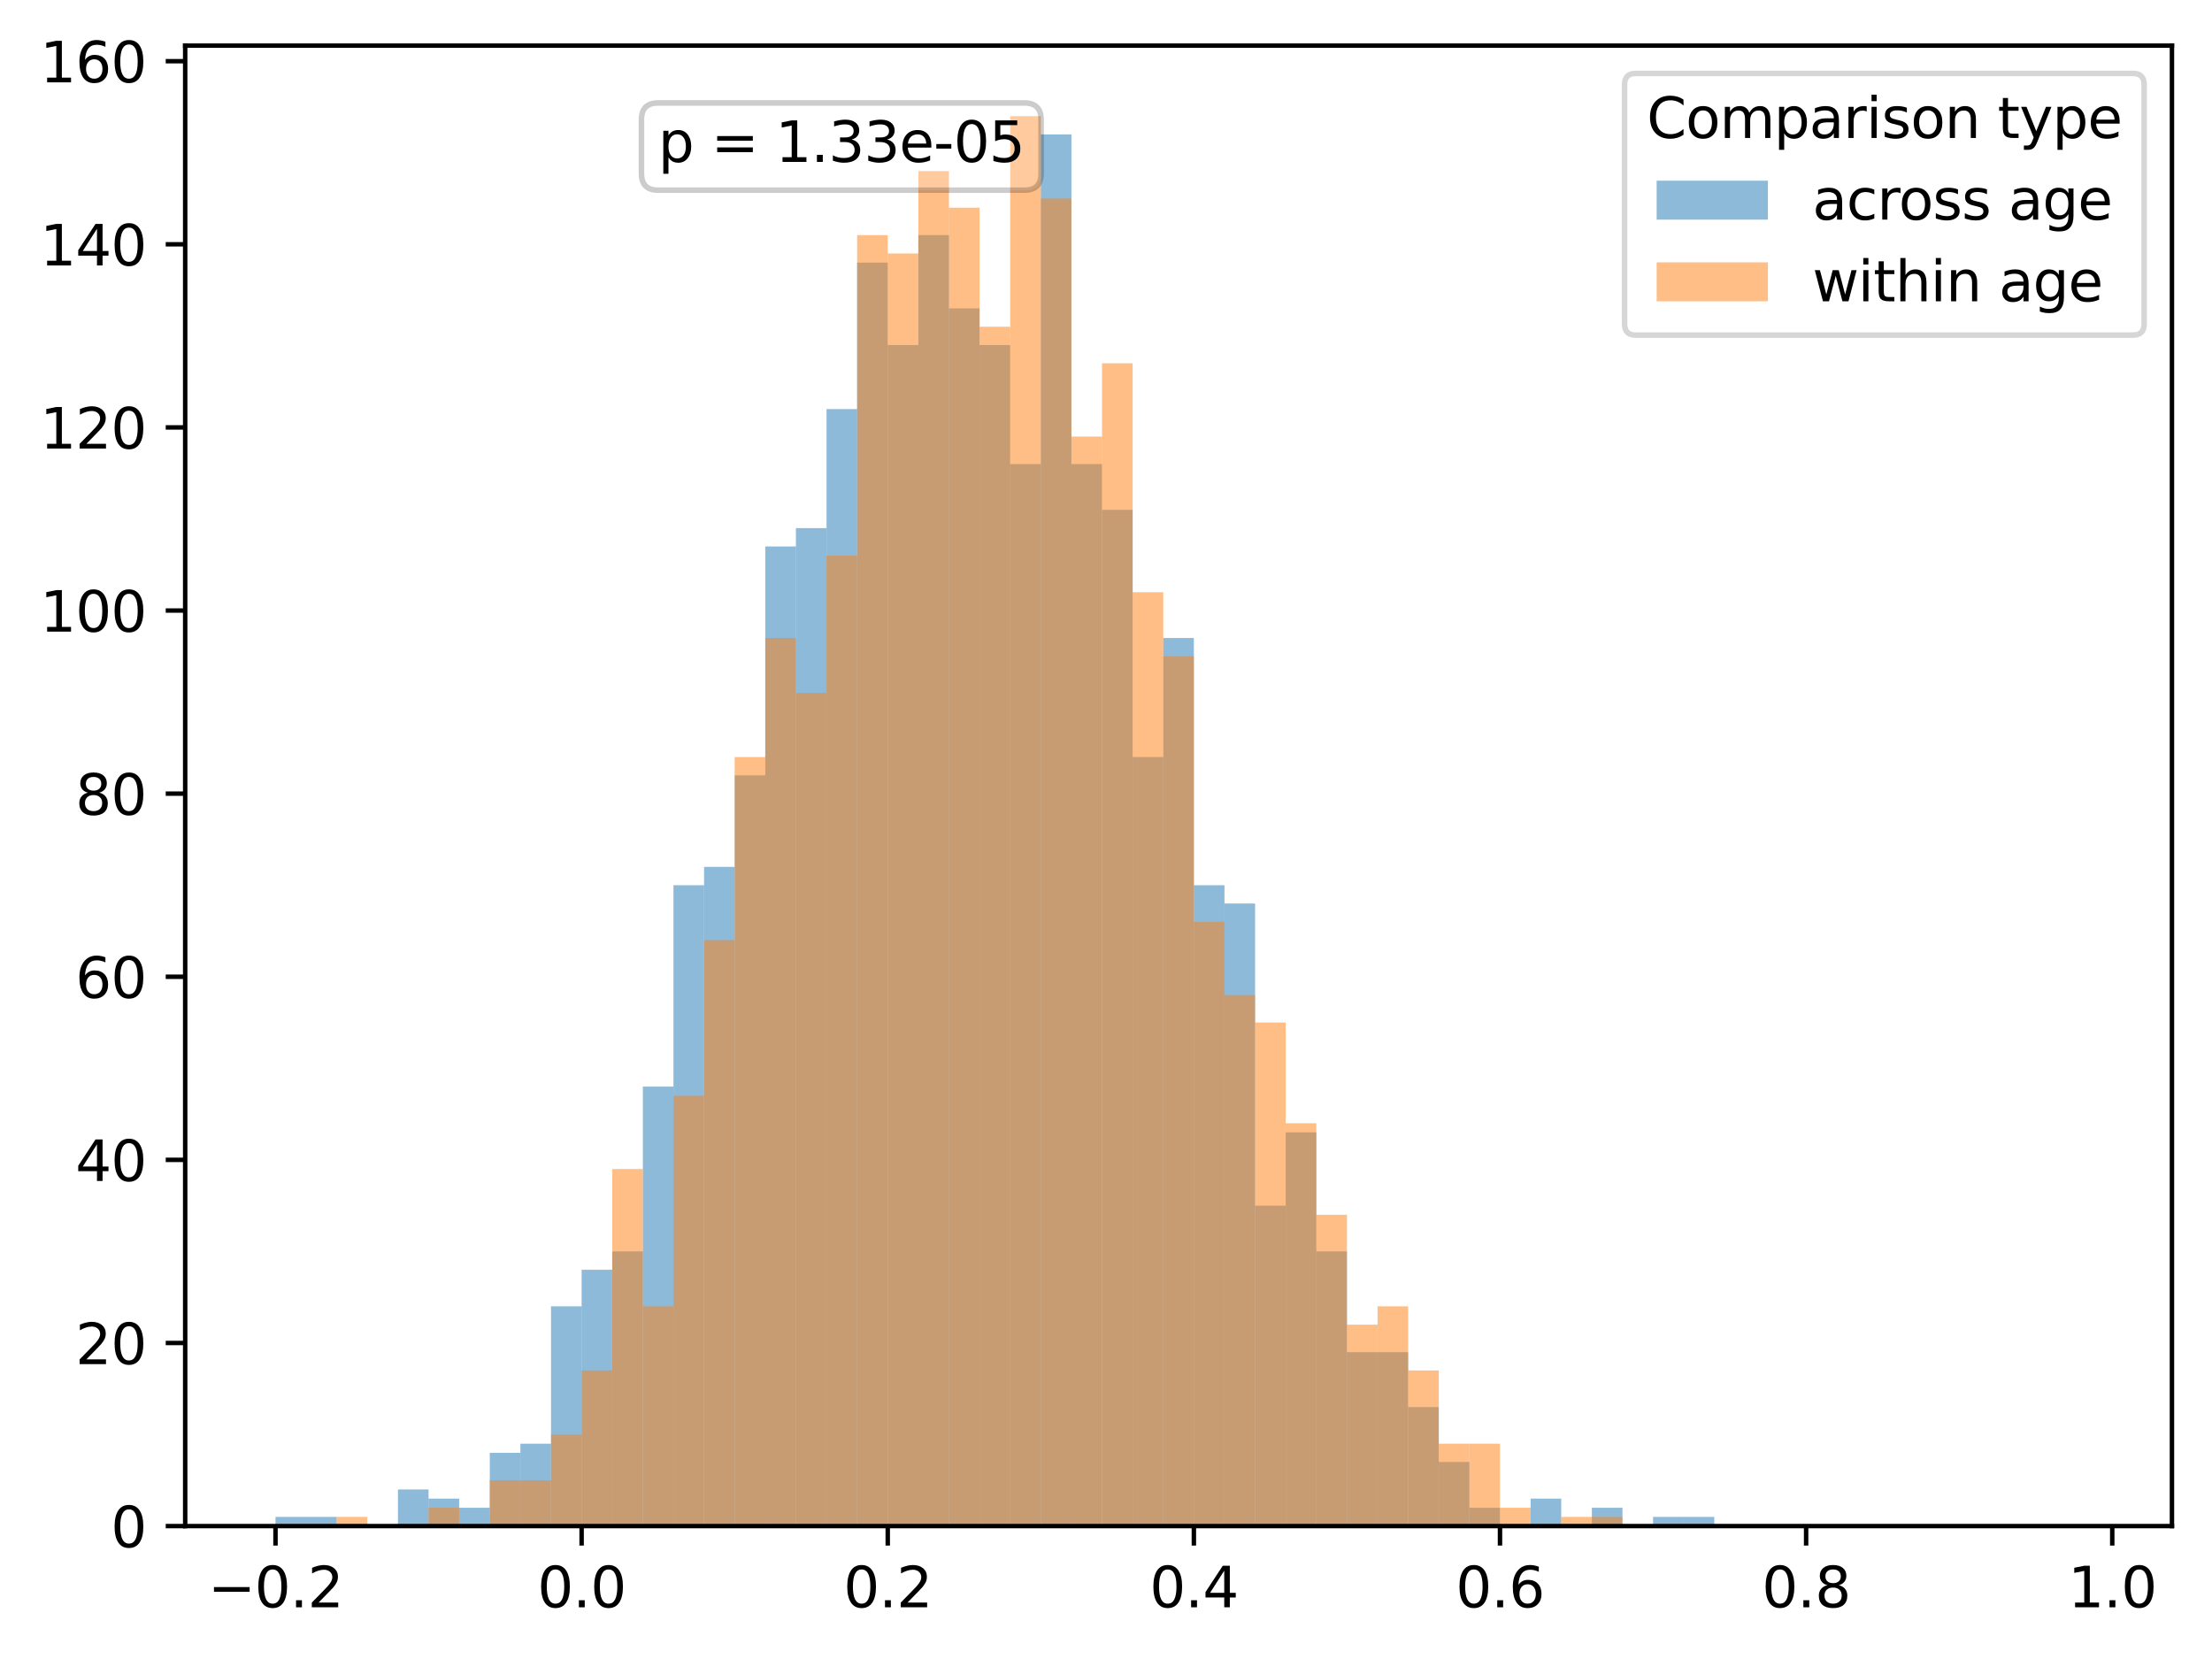 <?xml version="1.0" encoding="utf-8" standalone="no"?>
<!DOCTYPE svg PUBLIC "-//W3C//DTD SVG 1.1//EN"
  "http://www.w3.org/Graphics/SVG/1.1/DTD/svg11.dtd">
<svg xmlns:xlink="http://www.w3.org/1999/xlink" width="397.608pt" height="298.192pt" viewBox="0 0 397.608 298.192" xmlns="http://www.w3.org/2000/svg" version="1.1">
 <defs>
  <style type="text/css">*{stroke-linejoin: round; stroke-linecap: butt}</style>
 </defs>
 <g id="figure_1">
  <g id="patch_1">
   <path d="M 0 298.192 
L 397.608 298.192 
L 397.608 0 
L 0 0 
z
" style="fill: #ffffff"/>
  </g>
  <g id="axes_1">
   <g id="patch_2">
    <path d="M 33.288 274.314 
L 390.408 274.314 
L 390.408 8.202 
L 33.288 8.202 
z
" style="fill: #ffffff"/>
   </g>
   <g id="patch_3">
    <path d="M 49.52 274.314 
L 55.023 274.314 
L 55.023 272.668 
L 49.52 272.668 
z
" clip-path="url(#pe35e2b2c83)" style="fill: #1f77b4; opacity: 0.5"/>
   </g>
   <g id="patch_4">
    <path d="M 55.023 274.314 
L 60.525 274.314 
L 60.525 272.668 
L 55.023 272.668 
z
" clip-path="url(#pe35e2b2c83)" style="fill: #1f77b4; opacity: 0.5"/>
   </g>
   <g id="patch_5">
    <path d="M 60.525 274.314 
L 66.028 274.314 
L 66.028 274.314 
L 60.525 274.314 
z
" clip-path="url(#pe35e2b2c83)" style="fill: #1f77b4; opacity: 0.5"/>
   </g>
   <g id="patch_6">
    <path d="M 66.028 274.314 
L 71.531 274.314 
L 71.531 274.314 
L 66.028 274.314 
z
" clip-path="url(#pe35e2b2c83)" style="fill: #1f77b4; opacity: 0.5"/>
   </g>
   <g id="patch_7">
    <path d="M 71.531 274.314 
L 77.033 274.314 
L 77.033 267.731 
L 71.531 267.731 
z
" clip-path="url(#pe35e2b2c83)" style="fill: #1f77b4; opacity: 0.5"/>
   </g>
   <g id="patch_8">
    <path d="M 77.033 274.314 
L 82.536 274.314 
L 82.536 269.376 
L 77.033 269.376 
z
" clip-path="url(#pe35e2b2c83)" style="fill: #1f77b4; opacity: 0.5"/>
   </g>
   <g id="patch_9">
    <path d="M 82.536 274.314 
L 88.039 274.314 
L 88.039 271.022 
L 82.536 271.022 
z
" clip-path="url(#pe35e2b2c83)" style="fill: #1f77b4; opacity: 0.5"/>
   </g>
   <g id="patch_10">
    <path d="M 88.039 274.314 
L 93.541 274.314 
L 93.541 261.148 
L 88.039 261.148 
z
" clip-path="url(#pe35e2b2c83)" style="fill: #1f77b4; opacity: 0.5"/>
   </g>
   <g id="patch_11">
    <path d="M 93.541 274.314 
L 99.044 274.314 
L 99.044 259.502 
L 93.541 259.502 
z
" clip-path="url(#pe35e2b2c83)" style="fill: #1f77b4; opacity: 0.5"/>
   </g>
   <g id="patch_12">
    <path d="M 99.044 274.314 
L 104.546 274.314 
L 104.546 234.816 
L 99.044 234.816 
z
" clip-path="url(#pe35e2b2c83)" style="fill: #1f77b4; opacity: 0.5"/>
   </g>
   <g id="patch_13">
    <path d="M 104.546 274.314 
L 110.049 274.314 
L 110.049 228.234 
L 104.546 228.234 
z
" clip-path="url(#pe35e2b2c83)" style="fill: #1f77b4; opacity: 0.5"/>
   </g>
   <g id="patch_14">
    <path d="M 110.049 274.314 
L 115.552 274.314 
L 115.552 224.942 
L 110.049 224.942 
z
" clip-path="url(#pe35e2b2c83)" style="fill: #1f77b4; opacity: 0.5"/>
   </g>
   <g id="patch_15">
    <path d="M 115.552 274.314 
L 121.054 274.314 
L 121.054 195.319 
L 115.552 195.319 
z
" clip-path="url(#pe35e2b2c83)" style="fill: #1f77b4; opacity: 0.5"/>
   </g>
   <g id="patch_16">
    <path d="M 121.054 274.314 
L 126.557 274.314 
L 126.557 159.114 
L 121.054 159.114 
z
" clip-path="url(#pe35e2b2c83)" style="fill: #1f77b4; opacity: 0.5"/>
   </g>
   <g id="patch_17">
    <path d="M 126.557 274.314 
L 132.06 274.314 
L 132.06 155.822 
L 126.557 155.822 
z
" clip-path="url(#pe35e2b2c83)" style="fill: #1f77b4; opacity: 0.5"/>
   </g>
   <g id="patch_18">
    <path d="M 132.06 274.314 
L 137.562 274.314 
L 137.562 139.365 
L 132.06 139.365 
z
" clip-path="url(#pe35e2b2c83)" style="fill: #1f77b4; opacity: 0.5"/>
   </g>
   <g id="patch_19">
    <path d="M 137.562 274.314 
L 143.065 274.314 
L 143.065 98.222 
L 137.562 98.222 
z
" clip-path="url(#pe35e2b2c83)" style="fill: #1f77b4; opacity: 0.5"/>
   </g>
   <g id="patch_20">
    <path d="M 143.065 274.314 
L 148.567 274.314 
L 148.567 94.931 
L 143.065 94.931 
z
" clip-path="url(#pe35e2b2c83)" style="fill: #1f77b4; opacity: 0.5"/>
   </g>
   <g id="patch_21">
    <path d="M 148.567 274.314 
L 154.07 274.314 
L 154.07 73.536 
L 148.567 73.536 
z
" clip-path="url(#pe35e2b2c83)" style="fill: #1f77b4; opacity: 0.5"/>
   </g>
   <g id="patch_22">
    <path d="M 154.07 274.314 
L 159.573 274.314 
L 159.573 47.205 
L 154.07 47.205 
z
" clip-path="url(#pe35e2b2c83)" style="fill: #1f77b4; opacity: 0.5"/>
   </g>
   <g id="patch_23">
    <path d="M 159.573 274.314 
L 165.075 274.314 
L 165.075 62.016 
L 159.573 62.016 
z
" clip-path="url(#pe35e2b2c83)" style="fill: #1f77b4; opacity: 0.5"/>
   </g>
   <g id="patch_24">
    <path d="M 165.075 274.314 
L 170.578 274.314 
L 170.578 42.268 
L 165.075 42.268 
z
" clip-path="url(#pe35e2b2c83)" style="fill: #1f77b4; opacity: 0.5"/>
   </g>
   <g id="patch_25">
    <path d="M 170.578 274.314 
L 176.08 274.314 
L 176.08 55.434 
L 170.578 55.434 
z
" clip-path="url(#pe35e2b2c83)" style="fill: #1f77b4; opacity: 0.5"/>
   </g>
   <g id="patch_26">
    <path d="M 176.08 274.314 
L 181.583 274.314 
L 181.583 62.016 
L 176.08 62.016 
z
" clip-path="url(#pe35e2b2c83)" style="fill: #1f77b4; opacity: 0.5"/>
   </g>
   <g id="patch_27">
    <path d="M 181.583 274.314 
L 187.086 274.314 
L 187.086 83.411 
L 181.583 83.411 
z
" clip-path="url(#pe35e2b2c83)" style="fill: #1f77b4; opacity: 0.5"/>
   </g>
   <g id="patch_28">
    <path d="M 187.086 274.314 
L 192.588 274.314 
L 192.588 24.165 
L 187.086 24.165 
z
" clip-path="url(#pe35e2b2c83)" style="fill: #1f77b4; opacity: 0.5"/>
   </g>
   <g id="patch_29">
    <path d="M 192.588 274.314 
L 198.091 274.314 
L 198.091 83.411 
L 192.588 83.411 
z
" clip-path="url(#pe35e2b2c83)" style="fill: #1f77b4; opacity: 0.5"/>
   </g>
   <g id="patch_30">
    <path d="M 198.091 274.314 
L 203.594 274.314 
L 203.594 91.639 
L 198.091 91.639 
z
" clip-path="url(#pe35e2b2c83)" style="fill: #1f77b4; opacity: 0.5"/>
   </g>
   <g id="patch_31">
    <path d="M 203.594 274.314 
L 209.096 274.314 
L 209.096 136.074 
L 203.594 136.074 
z
" clip-path="url(#pe35e2b2c83)" style="fill: #1f77b4; opacity: 0.5"/>
   </g>
   <g id="patch_32">
    <path d="M 209.096 274.314 
L 214.599 274.314 
L 214.599 114.679 
L 209.096 114.679 
z
" clip-path="url(#pe35e2b2c83)" style="fill: #1f77b4; opacity: 0.5"/>
   </g>
   <g id="patch_33">
    <path d="M 214.599 274.314 
L 220.101 274.314 
L 220.101 159.114 
L 214.599 159.114 
z
" clip-path="url(#pe35e2b2c83)" style="fill: #1f77b4; opacity: 0.5"/>
   </g>
   <g id="patch_34">
    <path d="M 220.101 274.314 
L 225.604 274.314 
L 225.604 162.405 
L 220.101 162.405 
z
" clip-path="url(#pe35e2b2c83)" style="fill: #1f77b4; opacity: 0.5"/>
   </g>
   <g id="patch_35">
    <path d="M 225.604 274.314 
L 231.107 274.314 
L 231.107 216.714 
L 225.604 216.714 
z
" clip-path="url(#pe35e2b2c83)" style="fill: #1f77b4; opacity: 0.5"/>
   </g>
   <g id="patch_36">
    <path d="M 231.107 274.314 
L 236.609 274.314 
L 236.609 203.548 
L 231.107 203.548 
z
" clip-path="url(#pe35e2b2c83)" style="fill: #1f77b4; opacity: 0.5"/>
   </g>
   <g id="patch_37">
    <path d="M 236.609 274.314 
L 242.112 274.314 
L 242.112 224.942 
L 236.609 224.942 
z
" clip-path="url(#pe35e2b2c83)" style="fill: #1f77b4; opacity: 0.5"/>
   </g>
   <g id="patch_38">
    <path d="M 242.112 274.314 
L 247.615 274.314 
L 247.615 243.045 
L 242.112 243.045 
z
" clip-path="url(#pe35e2b2c83)" style="fill: #1f77b4; opacity: 0.5"/>
   </g>
   <g id="patch_39">
    <path d="M 247.615 274.314 
L 253.117 274.314 
L 253.117 243.045 
L 247.615 243.045 
z
" clip-path="url(#pe35e2b2c83)" style="fill: #1f77b4; opacity: 0.5"/>
   </g>
   <g id="patch_40">
    <path d="M 253.117 274.314 
L 258.62 274.314 
L 258.62 252.919 
L 253.117 252.919 
z
" clip-path="url(#pe35e2b2c83)" style="fill: #1f77b4; opacity: 0.5"/>
   </g>
   <g id="patch_41">
    <path d="M 258.62 274.314 
L 264.122 274.314 
L 264.122 262.794 
L 258.62 262.794 
z
" clip-path="url(#pe35e2b2c83)" style="fill: #1f77b4; opacity: 0.5"/>
   </g>
   <g id="patch_42">
    <path d="M 264.122 274.314 
L 269.625 274.314 
L 269.625 271.022 
L 264.122 271.022 
z
" clip-path="url(#pe35e2b2c83)" style="fill: #1f77b4; opacity: 0.5"/>
   </g>
   <g id="patch_43">
    <path d="M 269.625 274.314 
L 275.128 274.314 
L 275.128 274.314 
L 269.625 274.314 
z
" clip-path="url(#pe35e2b2c83)" style="fill: #1f77b4; opacity: 0.5"/>
   </g>
   <g id="patch_44">
    <path d="M 275.128 274.314 
L 280.63 274.314 
L 280.63 269.376 
L 275.128 269.376 
z
" clip-path="url(#pe35e2b2c83)" style="fill: #1f77b4; opacity: 0.5"/>
   </g>
   <g id="patch_45">
    <path d="M 280.63 274.314 
L 286.133 274.314 
L 286.133 274.314 
L 280.63 274.314 
z
" clip-path="url(#pe35e2b2c83)" style="fill: #1f77b4; opacity: 0.5"/>
   </g>
   <g id="patch_46">
    <path d="M 286.133 274.314 
L 291.635 274.314 
L 291.635 271.022 
L 286.133 271.022 
z
" clip-path="url(#pe35e2b2c83)" style="fill: #1f77b4; opacity: 0.5"/>
   </g>
   <g id="patch_47">
    <path d="M 291.635 274.314 
L 297.138 274.314 
L 297.138 274.314 
L 291.635 274.314 
z
" clip-path="url(#pe35e2b2c83)" style="fill: #1f77b4; opacity: 0.5"/>
   </g>
   <g id="patch_48">
    <path d="M 297.138 274.314 
L 302.641 274.314 
L 302.641 272.668 
L 297.138 272.668 
z
" clip-path="url(#pe35e2b2c83)" style="fill: #1f77b4; opacity: 0.5"/>
   </g>
   <g id="patch_49">
    <path d="M 302.641 274.314 
L 308.143 274.314 
L 308.143 272.668 
L 302.641 272.668 
z
" clip-path="url(#pe35e2b2c83)" style="fill: #1f77b4; opacity: 0.5"/>
   </g>
   <g id="patch_50">
    <path d="M 308.143 274.314 
L 313.646 274.314 
L 313.646 274.314 
L 308.143 274.314 
z
" clip-path="url(#pe35e2b2c83)" style="fill: #1f77b4; opacity: 0.5"/>
   </g>
   <g id="patch_51">
    <path d="M 313.646 274.314 
L 319.149 274.314 
L 319.149 274.314 
L 313.646 274.314 
z
" clip-path="url(#pe35e2b2c83)" style="fill: #1f77b4; opacity: 0.5"/>
   </g>
   <g id="patch_52">
    <path d="M 319.149 274.314 
L 324.651 274.314 
L 324.651 274.314 
L 319.149 274.314 
z
" clip-path="url(#pe35e2b2c83)" style="fill: #1f77b4; opacity: 0.5"/>
   </g>
   <g id="patch_53">
    <path d="M 324.651 274.314 
L 330.154 274.314 
L 330.154 274.314 
L 324.651 274.314 
z
" clip-path="url(#pe35e2b2c83)" style="fill: #1f77b4; opacity: 0.5"/>
   </g>
   <g id="patch_54">
    <path d="M 330.154 274.314 
L 335.656 274.314 
L 335.656 274.314 
L 330.154 274.314 
z
" clip-path="url(#pe35e2b2c83)" style="fill: #1f77b4; opacity: 0.5"/>
   </g>
   <g id="patch_55">
    <path d="M 335.656 274.314 
L 341.159 274.314 
L 341.159 274.314 
L 335.656 274.314 
z
" clip-path="url(#pe35e2b2c83)" style="fill: #1f77b4; opacity: 0.5"/>
   </g>
   <g id="patch_56">
    <path d="M 341.159 274.314 
L 346.662 274.314 
L 346.662 274.314 
L 341.159 274.314 
z
" clip-path="url(#pe35e2b2c83)" style="fill: #1f77b4; opacity: 0.5"/>
   </g>
   <g id="patch_57">
    <path d="M 346.662 274.314 
L 352.164 274.314 
L 352.164 274.314 
L 346.662 274.314 
z
" clip-path="url(#pe35e2b2c83)" style="fill: #1f77b4; opacity: 0.5"/>
   </g>
   <g id="patch_58">
    <path d="M 352.164 274.314 
L 357.667 274.314 
L 357.667 274.314 
L 352.164 274.314 
z
" clip-path="url(#pe35e2b2c83)" style="fill: #1f77b4; opacity: 0.5"/>
   </g>
   <g id="patch_59">
    <path d="M 357.667 274.314 
L 363.17 274.314 
L 363.17 274.314 
L 357.667 274.314 
z
" clip-path="url(#pe35e2b2c83)" style="fill: #1f77b4; opacity: 0.5"/>
   </g>
   <g id="patch_60">
    <path d="M 363.17 274.314 
L 368.672 274.314 
L 368.672 274.314 
L 363.17 274.314 
z
" clip-path="url(#pe35e2b2c83)" style="fill: #1f77b4; opacity: 0.5"/>
   </g>
   <g id="patch_61">
    <path d="M 368.672 274.314 
L 374.175 274.314 
L 374.175 274.314 
L 368.672 274.314 
z
" clip-path="url(#pe35e2b2c83)" style="fill: #1f77b4; opacity: 0.5"/>
   </g>
   <g id="patch_62">
    <path d="M 49.52 274.314 
L 55.023 274.314 
L 55.023 274.314 
L 49.52 274.314 
z
" clip-path="url(#pe35e2b2c83)" style="fill: #ff7f0e; opacity: 0.5"/>
   </g>
   <g id="patch_63">
    <path d="M 55.023 274.314 
L 60.525 274.314 
L 60.525 274.314 
L 55.023 274.314 
z
" clip-path="url(#pe35e2b2c83)" style="fill: #ff7f0e; opacity: 0.5"/>
   </g>
   <g id="patch_64">
    <path d="M 60.525 274.314 
L 66.028 274.314 
L 66.028 272.668 
L 60.525 272.668 
z
" clip-path="url(#pe35e2b2c83)" style="fill: #ff7f0e; opacity: 0.5"/>
   </g>
   <g id="patch_65">
    <path d="M 66.028 274.314 
L 71.531 274.314 
L 71.531 274.314 
L 66.028 274.314 
z
" clip-path="url(#pe35e2b2c83)" style="fill: #ff7f0e; opacity: 0.5"/>
   </g>
   <g id="patch_66">
    <path d="M 71.531 274.314 
L 77.033 274.314 
L 77.033 274.314 
L 71.531 274.314 
z
" clip-path="url(#pe35e2b2c83)" style="fill: #ff7f0e; opacity: 0.5"/>
   </g>
   <g id="patch_67">
    <path d="M 77.033 274.314 
L 82.536 274.314 
L 82.536 271.022 
L 77.033 271.022 
z
" clip-path="url(#pe35e2b2c83)" style="fill: #ff7f0e; opacity: 0.5"/>
   </g>
   <g id="patch_68">
    <path d="M 82.536 274.314 
L 88.039 274.314 
L 88.039 274.314 
L 82.536 274.314 
z
" clip-path="url(#pe35e2b2c83)" style="fill: #ff7f0e; opacity: 0.5"/>
   </g>
   <g id="patch_69">
    <path d="M 88.039 274.314 
L 93.541 274.314 
L 93.541 266.085 
L 88.039 266.085 
z
" clip-path="url(#pe35e2b2c83)" style="fill: #ff7f0e; opacity: 0.5"/>
   </g>
   <g id="patch_70">
    <path d="M 93.541 274.314 
L 99.044 274.314 
L 99.044 266.085 
L 93.541 266.085 
z
" clip-path="url(#pe35e2b2c83)" style="fill: #ff7f0e; opacity: 0.5"/>
   </g>
   <g id="patch_71">
    <path d="M 99.044 274.314 
L 104.546 274.314 
L 104.546 257.856 
L 99.044 257.856 
z
" clip-path="url(#pe35e2b2c83)" style="fill: #ff7f0e; opacity: 0.5"/>
   </g>
   <g id="patch_72">
    <path d="M 104.546 274.314 
L 110.049 274.314 
L 110.049 246.336 
L 104.546 246.336 
z
" clip-path="url(#pe35e2b2c83)" style="fill: #ff7f0e; opacity: 0.5"/>
   </g>
   <g id="patch_73">
    <path d="M 110.049 274.314 
L 115.552 274.314 
L 115.552 210.131 
L 110.049 210.131 
z
" clip-path="url(#pe35e2b2c83)" style="fill: #ff7f0e; opacity: 0.5"/>
   </g>
   <g id="patch_74">
    <path d="M 115.552 274.314 
L 121.054 274.314 
L 121.054 234.816 
L 115.552 234.816 
z
" clip-path="url(#pe35e2b2c83)" style="fill: #ff7f0e; opacity: 0.5"/>
   </g>
   <g id="patch_75">
    <path d="M 121.054 274.314 
L 126.557 274.314 
L 126.557 196.965 
L 121.054 196.965 
z
" clip-path="url(#pe35e2b2c83)" style="fill: #ff7f0e; opacity: 0.5"/>
   </g>
   <g id="patch_76">
    <path d="M 126.557 274.314 
L 132.06 274.314 
L 132.06 168.988 
L 126.557 168.988 
z
" clip-path="url(#pe35e2b2c83)" style="fill: #ff7f0e; opacity: 0.5"/>
   </g>
   <g id="patch_77">
    <path d="M 132.06 274.314 
L 137.562 274.314 
L 137.562 136.074 
L 132.06 136.074 
z
" clip-path="url(#pe35e2b2c83)" style="fill: #ff7f0e; opacity: 0.5"/>
   </g>
   <g id="patch_78">
    <path d="M 137.562 274.314 
L 143.065 274.314 
L 143.065 114.679 
L 137.562 114.679 
z
" clip-path="url(#pe35e2b2c83)" style="fill: #ff7f0e; opacity: 0.5"/>
   </g>
   <g id="patch_79">
    <path d="M 143.065 274.314 
L 148.567 274.314 
L 148.567 124.554 
L 143.065 124.554 
z
" clip-path="url(#pe35e2b2c83)" style="fill: #ff7f0e; opacity: 0.5"/>
   </g>
   <g id="patch_80">
    <path d="M 148.567 274.314 
L 154.07 274.314 
L 154.07 99.868 
L 148.567 99.868 
z
" clip-path="url(#pe35e2b2c83)" style="fill: #ff7f0e; opacity: 0.5"/>
   </g>
   <g id="patch_81">
    <path d="M 154.07 274.314 
L 159.573 274.314 
L 159.573 42.268 
L 154.07 42.268 
z
" clip-path="url(#pe35e2b2c83)" style="fill: #ff7f0e; opacity: 0.5"/>
   </g>
   <g id="patch_82">
    <path d="M 159.573 274.314 
L 165.075 274.314 
L 165.075 45.559 
L 159.573 45.559 
z
" clip-path="url(#pe35e2b2c83)" style="fill: #ff7f0e; opacity: 0.5"/>
   </g>
   <g id="patch_83">
    <path d="M 165.075 274.314 
L 170.578 274.314 
L 170.578 30.748 
L 165.075 30.748 
z
" clip-path="url(#pe35e2b2c83)" style="fill: #ff7f0e; opacity: 0.5"/>
   </g>
   <g id="patch_84">
    <path d="M 170.578 274.314 
L 176.08 274.314 
L 176.08 37.331 
L 170.578 37.331 
z
" clip-path="url(#pe35e2b2c83)" style="fill: #ff7f0e; opacity: 0.5"/>
   </g>
   <g id="patch_85">
    <path d="M 176.08 274.314 
L 181.583 274.314 
L 181.583 58.725 
L 176.08 58.725 
z
" clip-path="url(#pe35e2b2c83)" style="fill: #ff7f0e; opacity: 0.5"/>
   </g>
   <g id="patch_86">
    <path d="M 181.583 274.314 
L 187.086 274.314 
L 187.086 20.874 
L 181.583 20.874 
z
" clip-path="url(#pe35e2b2c83)" style="fill: #ff7f0e; opacity: 0.5"/>
   </g>
   <g id="patch_87">
    <path d="M 187.086 274.314 
L 192.588 274.314 
L 192.588 35.685 
L 187.086 35.685 
z
" clip-path="url(#pe35e2b2c83)" style="fill: #ff7f0e; opacity: 0.5"/>
   </g>
   <g id="patch_88">
    <path d="M 192.588 274.314 
L 198.091 274.314 
L 198.091 78.474 
L 192.588 78.474 
z
" clip-path="url(#pe35e2b2c83)" style="fill: #ff7f0e; opacity: 0.5"/>
   </g>
   <g id="patch_89">
    <path d="M 198.091 274.314 
L 203.594 274.314 
L 203.594 65.308 
L 198.091 65.308 
z
" clip-path="url(#pe35e2b2c83)" style="fill: #ff7f0e; opacity: 0.5"/>
   </g>
   <g id="patch_90">
    <path d="M 203.594 274.314 
L 209.096 274.314 
L 209.096 106.451 
L 203.594 106.451 
z
" clip-path="url(#pe35e2b2c83)" style="fill: #ff7f0e; opacity: 0.5"/>
   </g>
   <g id="patch_91">
    <path d="M 209.096 274.314 
L 214.599 274.314 
L 214.599 117.971 
L 209.096 117.971 
z
" clip-path="url(#pe35e2b2c83)" style="fill: #ff7f0e; opacity: 0.5"/>
   </g>
   <g id="patch_92">
    <path d="M 214.599 274.314 
L 220.101 274.314 
L 220.101 165.696 
L 214.599 165.696 
z
" clip-path="url(#pe35e2b2c83)" style="fill: #ff7f0e; opacity: 0.5"/>
   </g>
   <g id="patch_93">
    <path d="M 220.101 274.314 
L 225.604 274.314 
L 225.604 178.862 
L 220.101 178.862 
z
" clip-path="url(#pe35e2b2c83)" style="fill: #ff7f0e; opacity: 0.5"/>
   </g>
   <g id="patch_94">
    <path d="M 225.604 274.314 
L 231.107 274.314 
L 231.107 183.799 
L 225.604 183.799 
z
" clip-path="url(#pe35e2b2c83)" style="fill: #ff7f0e; opacity: 0.5"/>
   </g>
   <g id="patch_95">
    <path d="M 231.107 274.314 
L 236.609 274.314 
L 236.609 201.902 
L 231.107 201.902 
z
" clip-path="url(#pe35e2b2c83)" style="fill: #ff7f0e; opacity: 0.5"/>
   </g>
   <g id="patch_96">
    <path d="M 236.609 274.314 
L 242.112 274.314 
L 242.112 218.359 
L 236.609 218.359 
z
" clip-path="url(#pe35e2b2c83)" style="fill: #ff7f0e; opacity: 0.5"/>
   </g>
   <g id="patch_97">
    <path d="M 242.112 274.314 
L 247.615 274.314 
L 247.615 238.108 
L 242.112 238.108 
z
" clip-path="url(#pe35e2b2c83)" style="fill: #ff7f0e; opacity: 0.5"/>
   </g>
   <g id="patch_98">
    <path d="M 247.615 274.314 
L 253.117 274.314 
L 253.117 234.816 
L 247.615 234.816 
z
" clip-path="url(#pe35e2b2c83)" style="fill: #ff7f0e; opacity: 0.5"/>
   </g>
   <g id="patch_99">
    <path d="M 253.117 274.314 
L 258.62 274.314 
L 258.62 246.336 
L 253.117 246.336 
z
" clip-path="url(#pe35e2b2c83)" style="fill: #ff7f0e; opacity: 0.5"/>
   </g>
   <g id="patch_100">
    <path d="M 258.62 274.314 
L 264.122 274.314 
L 264.122 259.502 
L 258.62 259.502 
z
" clip-path="url(#pe35e2b2c83)" style="fill: #ff7f0e; opacity: 0.5"/>
   </g>
   <g id="patch_101">
    <path d="M 264.122 274.314 
L 269.625 274.314 
L 269.625 259.502 
L 264.122 259.502 
z
" clip-path="url(#pe35e2b2c83)" style="fill: #ff7f0e; opacity: 0.5"/>
   </g>
   <g id="patch_102">
    <path d="M 269.625 274.314 
L 275.128 274.314 
L 275.128 271.022 
L 269.625 271.022 
z
" clip-path="url(#pe35e2b2c83)" style="fill: #ff7f0e; opacity: 0.5"/>
   </g>
   <g id="patch_103">
    <path d="M 275.128 274.314 
L 280.63 274.314 
L 280.63 274.314 
L 275.128 274.314 
z
" clip-path="url(#pe35e2b2c83)" style="fill: #ff7f0e; opacity: 0.5"/>
   </g>
   <g id="patch_104">
    <path d="M 280.63 274.314 
L 286.133 274.314 
L 286.133 272.668 
L 280.63 272.668 
z
" clip-path="url(#pe35e2b2c83)" style="fill: #ff7f0e; opacity: 0.5"/>
   </g>
   <g id="patch_105">
    <path d="M 286.133 274.314 
L 291.635 274.314 
L 291.635 272.668 
L 286.133 272.668 
z
" clip-path="url(#pe35e2b2c83)" style="fill: #ff7f0e; opacity: 0.5"/>
   </g>
   <g id="patch_106">
    <path d="M 291.635 274.314 
L 297.138 274.314 
L 297.138 274.314 
L 291.635 274.314 
z
" clip-path="url(#pe35e2b2c83)" style="fill: #ff7f0e; opacity: 0.5"/>
   </g>
   <g id="patch_107">
    <path d="M 297.138 274.314 
L 302.641 274.314 
L 302.641 274.314 
L 297.138 274.314 
z
" clip-path="url(#pe35e2b2c83)" style="fill: #ff7f0e; opacity: 0.5"/>
   </g>
   <g id="patch_108">
    <path d="M 302.641 274.314 
L 308.143 274.314 
L 308.143 274.314 
L 302.641 274.314 
z
" clip-path="url(#pe35e2b2c83)" style="fill: #ff7f0e; opacity: 0.5"/>
   </g>
   <g id="patch_109">
    <path d="M 308.143 274.314 
L 313.646 274.314 
L 313.646 274.314 
L 308.143 274.314 
z
" clip-path="url(#pe35e2b2c83)" style="fill: #ff7f0e; opacity: 0.5"/>
   </g>
   <g id="patch_110">
    <path d="M 313.646 274.314 
L 319.149 274.314 
L 319.149 274.314 
L 313.646 274.314 
z
" clip-path="url(#pe35e2b2c83)" style="fill: #ff7f0e; opacity: 0.5"/>
   </g>
   <g id="patch_111">
    <path d="M 319.149 274.314 
L 324.651 274.314 
L 324.651 274.314 
L 319.149 274.314 
z
" clip-path="url(#pe35e2b2c83)" style="fill: #ff7f0e; opacity: 0.5"/>
   </g>
   <g id="patch_112">
    <path d="M 324.651 274.314 
L 330.154 274.314 
L 330.154 274.314 
L 324.651 274.314 
z
" clip-path="url(#pe35e2b2c83)" style="fill: #ff7f0e; opacity: 0.5"/>
   </g>
   <g id="patch_113">
    <path d="M 330.154 274.314 
L 335.656 274.314 
L 335.656 274.314 
L 330.154 274.314 
z
" clip-path="url(#pe35e2b2c83)" style="fill: #ff7f0e; opacity: 0.5"/>
   </g>
   <g id="patch_114">
    <path d="M 335.656 274.314 
L 341.159 274.314 
L 341.159 274.314 
L 335.656 274.314 
z
" clip-path="url(#pe35e2b2c83)" style="fill: #ff7f0e; opacity: 0.5"/>
   </g>
   <g id="patch_115">
    <path d="M 341.159 274.314 
L 346.662 274.314 
L 346.662 274.314 
L 341.159 274.314 
z
" clip-path="url(#pe35e2b2c83)" style="fill: #ff7f0e; opacity: 0.5"/>
   </g>
   <g id="patch_116">
    <path d="M 346.662 274.314 
L 352.164 274.314 
L 352.164 274.314 
L 346.662 274.314 
z
" clip-path="url(#pe35e2b2c83)" style="fill: #ff7f0e; opacity: 0.5"/>
   </g>
   <g id="patch_117">
    <path d="M 352.164 274.314 
L 357.667 274.314 
L 357.667 274.314 
L 352.164 274.314 
z
" clip-path="url(#pe35e2b2c83)" style="fill: #ff7f0e; opacity: 0.5"/>
   </g>
   <g id="patch_118">
    <path d="M 357.667 274.314 
L 363.17 274.314 
L 363.17 274.314 
L 357.667 274.314 
z
" clip-path="url(#pe35e2b2c83)" style="fill: #ff7f0e; opacity: 0.5"/>
   </g>
   <g id="patch_119">
    <path d="M 363.17 274.314 
L 368.672 274.314 
L 368.672 274.314 
L 363.17 274.314 
z
" clip-path="url(#pe35e2b2c83)" style="fill: #ff7f0e; opacity: 0.5"/>
   </g>
   <g id="patch_120">
    <path d="M 368.672 274.314 
L 374.175 274.314 
L 374.175 274.314 
L 368.672 274.314 
z
" clip-path="url(#pe35e2b2c83)" style="fill: #ff7f0e; opacity: 0.5"/>
   </g>
   <g id="matplotlib.axis_1">
    <g id="xtick_1">
     <g id="line2d_1">
      <defs>
       <path id="m6cc3f871ff" d="M 0 0 
L 0 3.5 
" style="stroke: #000000; stroke-width: 0.8"/>
      </defs>
      <g>
       <use xlink:href="#m6cc3f871ff" x="49.52" y="274.314" style="stroke: #000000; stroke-width: 0.8"/>
      </g>
     </g>
     <g id="text_1">
      <!-- −0.2 -->
      <g transform="translate(37.379 288.912) scale(0.1 -0.1)">
       <defs>
        <path id="DejaVuSans-2212" d="M 678 2272 
L 4684 2272 
L 4684 1741 
L 678 1741 
L 678 2272 
z
" transform="scale(0.016)"/>
        <path id="DejaVuSans-30" d="M 2034 4250 
Q 1547 4250 1301 3770 
Q 1056 3291 1056 2328 
Q 1056 1369 1301 889 
Q 1547 409 2034 409 
Q 2525 409 2770 889 
Q 3016 1369 3016 2328 
Q 3016 3291 2770 3770 
Q 2525 4250 2034 4250 
z
M 2034 4750 
Q 2819 4750 3233 4129 
Q 3647 3509 3647 2328 
Q 3647 1150 3233 529 
Q 2819 -91 2034 -91 
Q 1250 -91 836 529 
Q 422 1150 422 2328 
Q 422 3509 836 4129 
Q 1250 4750 2034 4750 
z
" transform="scale(0.016)"/>
        <path id="DejaVuSans-2e" d="M 684 794 
L 1344 794 
L 1344 0 
L 684 0 
L 684 794 
z
" transform="scale(0.016)"/>
        <path id="DejaVuSans-32" d="M 1228 531 
L 3431 531 
L 3431 0 
L 469 0 
L 469 531 
Q 828 903 1448 1529 
Q 2069 2156 2228 2338 
Q 2531 2678 2651 2914 
Q 2772 3150 2772 3378 
Q 2772 3750 2511 3984 
Q 2250 4219 1831 4219 
Q 1534 4219 1204 4116 
Q 875 4013 500 3803 
L 500 4441 
Q 881 4594 1212 4672 
Q 1544 4750 1819 4750 
Q 2544 4750 2975 4387 
Q 3406 4025 3406 3419 
Q 3406 3131 3298 2873 
Q 3191 2616 2906 2266 
Q 2828 2175 2409 1742 
Q 1991 1309 1228 531 
z
" transform="scale(0.016)"/>
       </defs>
       <use xlink:href="#DejaVuSans-2212"/>
       <use xlink:href="#DejaVuSans-30" x="83.789"/>
       <use xlink:href="#DejaVuSans-2e" x="147.412"/>
       <use xlink:href="#DejaVuSans-32" x="179.199"/>
      </g>
     </g>
    </g>
    <g id="xtick_2">
     <g id="line2d_2">
      <g>
       <use xlink:href="#m6cc3f871ff" x="104.546" y="274.314" style="stroke: #000000; stroke-width: 0.8"/>
      </g>
     </g>
     <g id="text_2">
      <!-- 0.0 -->
      <g transform="translate(96.595 288.912) scale(0.1 -0.1)">
       <use xlink:href="#DejaVuSans-30"/>
       <use xlink:href="#DejaVuSans-2e" x="63.623"/>
       <use xlink:href="#DejaVuSans-30" x="95.41"/>
      </g>
     </g>
    </g>
    <g id="xtick_3">
     <g id="line2d_3">
      <g>
       <use xlink:href="#m6cc3f871ff" x="159.573" y="274.314" style="stroke: #000000; stroke-width: 0.8"/>
      </g>
     </g>
     <g id="text_3">
      <!-- 0.2 -->
      <g transform="translate(151.621 288.912) scale(0.1 -0.1)">
       <use xlink:href="#DejaVuSans-30"/>
       <use xlink:href="#DejaVuSans-2e" x="63.623"/>
       <use xlink:href="#DejaVuSans-32" x="95.41"/>
      </g>
     </g>
    </g>
    <g id="xtick_4">
     <g id="line2d_4">
      <g>
       <use xlink:href="#m6cc3f871ff" x="214.599" y="274.314" style="stroke: #000000; stroke-width: 0.8"/>
      </g>
     </g>
     <g id="text_4">
      <!-- 0.4 -->
      <g transform="translate(206.647 288.912) scale(0.1 -0.1)">
       <defs>
        <path id="DejaVuSans-34" d="M 2419 4116 
L 825 1625 
L 2419 1625 
L 2419 4116 
z
M 2253 4666 
L 3047 4666 
L 3047 1625 
L 3713 1625 
L 3713 1100 
L 3047 1100 
L 3047 0 
L 2419 0 
L 2419 1100 
L 313 1100 
L 313 1709 
L 2253 4666 
z
" transform="scale(0.016)"/>
       </defs>
       <use xlink:href="#DejaVuSans-30"/>
       <use xlink:href="#DejaVuSans-2e" x="63.623"/>
       <use xlink:href="#DejaVuSans-34" x="95.41"/>
      </g>
     </g>
    </g>
    <g id="xtick_5">
     <g id="line2d_5">
      <g>
       <use xlink:href="#m6cc3f871ff" x="269.625" y="274.314" style="stroke: #000000; stroke-width: 0.8"/>
      </g>
     </g>
     <g id="text_5">
      <!-- 0.6 -->
      <g transform="translate(261.673 288.912) scale(0.1 -0.1)">
       <defs>
        <path id="DejaVuSans-36" d="M 2113 2584 
Q 1688 2584 1439 2293 
Q 1191 2003 1191 1497 
Q 1191 994 1439 701 
Q 1688 409 2113 409 
Q 2538 409 2786 701 
Q 3034 994 3034 1497 
Q 3034 2003 2786 2293 
Q 2538 2584 2113 2584 
z
M 3366 4563 
L 3366 3988 
Q 3128 4100 2886 4159 
Q 2644 4219 2406 4219 
Q 1781 4219 1451 3797 
Q 1122 3375 1075 2522 
Q 1259 2794 1537 2939 
Q 1816 3084 2150 3084 
Q 2853 3084 3261 2657 
Q 3669 2231 3669 1497 
Q 3669 778 3244 343 
Q 2819 -91 2113 -91 
Q 1303 -91 875 529 
Q 447 1150 447 2328 
Q 447 3434 972 4092 
Q 1497 4750 2381 4750 
Q 2619 4750 2861 4703 
Q 3103 4656 3366 4563 
z
" transform="scale(0.016)"/>
       </defs>
       <use xlink:href="#DejaVuSans-30"/>
       <use xlink:href="#DejaVuSans-2e" x="63.623"/>
       <use xlink:href="#DejaVuSans-36" x="95.41"/>
      </g>
     </g>
    </g>
    <g id="xtick_6">
     <g id="line2d_6">
      <g>
       <use xlink:href="#m6cc3f871ff" x="324.651" y="274.314" style="stroke: #000000; stroke-width: 0.8"/>
      </g>
     </g>
     <g id="text_6">
      <!-- 0.8 -->
      <g transform="translate(316.7 288.912) scale(0.1 -0.1)">
       <defs>
        <path id="DejaVuSans-38" d="M 2034 2216 
Q 1584 2216 1326 1975 
Q 1069 1734 1069 1313 
Q 1069 891 1326 650 
Q 1584 409 2034 409 
Q 2484 409 2743 651 
Q 3003 894 3003 1313 
Q 3003 1734 2745 1975 
Q 2488 2216 2034 2216 
z
M 1403 2484 
Q 997 2584 770 2862 
Q 544 3141 544 3541 
Q 544 4100 942 4425 
Q 1341 4750 2034 4750 
Q 2731 4750 3128 4425 
Q 3525 4100 3525 3541 
Q 3525 3141 3298 2862 
Q 3072 2584 2669 2484 
Q 3125 2378 3379 2068 
Q 3634 1759 3634 1313 
Q 3634 634 3220 271 
Q 2806 -91 2034 -91 
Q 1263 -91 848 271 
Q 434 634 434 1313 
Q 434 1759 690 2068 
Q 947 2378 1403 2484 
z
M 1172 3481 
Q 1172 3119 1398 2916 
Q 1625 2713 2034 2713 
Q 2441 2713 2670 2916 
Q 2900 3119 2900 3481 
Q 2900 3844 2670 4047 
Q 2441 4250 2034 4250 
Q 1625 4250 1398 4047 
Q 1172 3844 1172 3481 
z
" transform="scale(0.016)"/>
       </defs>
       <use xlink:href="#DejaVuSans-30"/>
       <use xlink:href="#DejaVuSans-2e" x="63.623"/>
       <use xlink:href="#DejaVuSans-38" x="95.41"/>
      </g>
     </g>
    </g>
    <g id="xtick_7">
     <g id="line2d_7">
      <g>
       <use xlink:href="#m6cc3f871ff" x="379.677" y="274.314" style="stroke: #000000; stroke-width: 0.8"/>
      </g>
     </g>
     <g id="text_7">
      <!-- 1.0 -->
      <g transform="translate(371.726 288.912) scale(0.1 -0.1)">
       <defs>
        <path id="DejaVuSans-31" d="M 794 531 
L 1825 531 
L 1825 4091 
L 703 3866 
L 703 4441 
L 1819 4666 
L 2450 4666 
L 2450 531 
L 3481 531 
L 3481 0 
L 794 0 
L 794 531 
z
" transform="scale(0.016)"/>
       </defs>
       <use xlink:href="#DejaVuSans-31"/>
       <use xlink:href="#DejaVuSans-2e" x="63.623"/>
       <use xlink:href="#DejaVuSans-30" x="95.41"/>
      </g>
     </g>
    </g>
   </g>
   <g id="matplotlib.axis_2">
    <g id="ytick_1">
     <g id="line2d_8">
      <defs>
       <path id="mfcadd9fa0f" d="M 0 0 
L -3.5 0 
" style="stroke: #000000; stroke-width: 0.8"/>
      </defs>
      <g>
       <use xlink:href="#mfcadd9fa0f" x="33.288" y="274.314" style="stroke: #000000; stroke-width: 0.8"/>
      </g>
     </g>
     <g id="text_8">
      <!-- 0 -->
      <g transform="translate(19.925 278.113) scale(0.1 -0.1)">
       <use xlink:href="#DejaVuSans-30"/>
      </g>
     </g>
    </g>
    <g id="ytick_2">
     <g id="line2d_9">
      <g>
       <use xlink:href="#mfcadd9fa0f" x="33.288" y="241.399" style="stroke: #000000; stroke-width: 0.8"/>
      </g>
     </g>
     <g id="text_9">
      <!-- 20 -->
      <g transform="translate(13.562 245.198) scale(0.1 -0.1)">
       <use xlink:href="#DejaVuSans-32"/>
       <use xlink:href="#DejaVuSans-30" x="63.623"/>
      </g>
     </g>
    </g>
    <g id="ytick_3">
     <g id="line2d_10">
      <g>
       <use xlink:href="#mfcadd9fa0f" x="33.288" y="208.485" style="stroke: #000000; stroke-width: 0.8"/>
      </g>
     </g>
     <g id="text_10">
      <!-- 40 -->
      <g transform="translate(13.562 212.284) scale(0.1 -0.1)">
       <use xlink:href="#DejaVuSans-34"/>
       <use xlink:href="#DejaVuSans-30" x="63.623"/>
      </g>
     </g>
    </g>
    <g id="ytick_4">
     <g id="line2d_11">
      <g>
       <use xlink:href="#mfcadd9fa0f" x="33.288" y="175.571" style="stroke: #000000; stroke-width: 0.8"/>
      </g>
     </g>
     <g id="text_11">
      <!-- 60 -->
      <g transform="translate(13.562 179.37) scale(0.1 -0.1)">
       <use xlink:href="#DejaVuSans-36"/>
       <use xlink:href="#DejaVuSans-30" x="63.623"/>
      </g>
     </g>
    </g>
    <g id="ytick_5">
     <g id="line2d_12">
      <g>
       <use xlink:href="#mfcadd9fa0f" x="33.288" y="142.656" style="stroke: #000000; stroke-width: 0.8"/>
      </g>
     </g>
     <g id="text_12">
      <!-- 80 -->
      <g transform="translate(13.562 146.456) scale(0.1 -0.1)">
       <use xlink:href="#DejaVuSans-38"/>
       <use xlink:href="#DejaVuSans-30" x="63.623"/>
      </g>
     </g>
    </g>
    <g id="ytick_6">
     <g id="line2d_13">
      <g>
       <use xlink:href="#mfcadd9fa0f" x="33.288" y="109.742" style="stroke: #000000; stroke-width: 0.8"/>
      </g>
     </g>
     <g id="text_13">
      <!-- 100 -->
      <g transform="translate(7.2 113.541) scale(0.1 -0.1)">
       <use xlink:href="#DejaVuSans-31"/>
       <use xlink:href="#DejaVuSans-30" x="63.623"/>
       <use xlink:href="#DejaVuSans-30" x="127.246"/>
      </g>
     </g>
    </g>
    <g id="ytick_7">
     <g id="line2d_14">
      <g>
       <use xlink:href="#mfcadd9fa0f" x="33.288" y="76.828" style="stroke: #000000; stroke-width: 0.8"/>
      </g>
     </g>
     <g id="text_14">
      <!-- 120 -->
      <g transform="translate(7.2 80.627) scale(0.1 -0.1)">
       <use xlink:href="#DejaVuSans-31"/>
       <use xlink:href="#DejaVuSans-32" x="63.623"/>
       <use xlink:href="#DejaVuSans-30" x="127.246"/>
      </g>
     </g>
    </g>
    <g id="ytick_8">
     <g id="line2d_15">
      <g>
       <use xlink:href="#mfcadd9fa0f" x="33.288" y="43.914" style="stroke: #000000; stroke-width: 0.8"/>
      </g>
     </g>
     <g id="text_15">
      <!-- 140 -->
      <g transform="translate(7.2 47.713) scale(0.1 -0.1)">
       <use xlink:href="#DejaVuSans-31"/>
       <use xlink:href="#DejaVuSans-34" x="63.623"/>
       <use xlink:href="#DejaVuSans-30" x="127.246"/>
      </g>
     </g>
    </g>
    <g id="ytick_9">
     <g id="line2d_16">
      <g>
       <use xlink:href="#mfcadd9fa0f" x="33.288" y="10.999" style="stroke: #000000; stroke-width: 0.8"/>
      </g>
     </g>
     <g id="text_16">
      <!-- 160 -->
      <g transform="translate(7.2 14.798) scale(0.1 -0.1)">
       <use xlink:href="#DejaVuSans-31"/>
       <use xlink:href="#DejaVuSans-36" x="63.623"/>
       <use xlink:href="#DejaVuSans-30" x="127.246"/>
      </g>
     </g>
    </g>
   </g>
   <g id="patch_121">
    <path d="M 33.288 274.314 
L 33.288 8.202 
" style="fill: none; stroke: #000000; stroke-width: 0.8; stroke-linejoin: miter; stroke-linecap: square"/>
   </g>
   <g id="patch_122">
    <path d="M 390.408 274.314 
L 390.408 8.202 
" style="fill: none; stroke: #000000; stroke-width: 0.8; stroke-linejoin: miter; stroke-linecap: square"/>
   </g>
   <g id="patch_123">
    <path d="M 33.288 274.314 
L 390.408 274.314 
" style="fill: none; stroke: #000000; stroke-width: 0.8; stroke-linejoin: miter; stroke-linecap: square"/>
   </g>
   <g id="patch_124">
    <path d="M 33.288 8.202 
L 390.408 8.202 
" style="fill: none; stroke: #000000; stroke-width: 0.8; stroke-linejoin: miter; stroke-linecap: square"/>
   </g>
   <g id="text_17">
    <g id="patch_125">
     <path d="M 118.303 34.185 
L 184.139 34.185 
Q 187.139 34.185 187.139 31.185 
L 187.139 21.507 
Q 187.139 18.507 184.139 18.507 
L 118.303 18.507 
Q 115.303 18.507 115.303 21.507 
L 115.303 31.185 
Q 115.303 34.185 118.303 34.185 
z
" style="fill: #ffffff; opacity: 0.2; stroke: #000000; stroke-linejoin: miter"/>
    </g>
    <!-- p = 1.33e-05 -->
    <g transform="translate(118.303 29.106) scale(0.1 -0.1)">
     <defs>
      <path id="DejaVuSans-70" d="M 1159 525 
L 1159 -1331 
L 581 -1331 
L 581 3500 
L 1159 3500 
L 1159 2969 
Q 1341 3281 1617 3432 
Q 1894 3584 2278 3584 
Q 2916 3584 3314 3078 
Q 3713 2572 3713 1747 
Q 3713 922 3314 415 
Q 2916 -91 2278 -91 
Q 1894 -91 1617 61 
Q 1341 213 1159 525 
z
M 3116 1747 
Q 3116 2381 2855 2742 
Q 2594 3103 2138 3103 
Q 1681 3103 1420 2742 
Q 1159 2381 1159 1747 
Q 1159 1113 1420 752 
Q 1681 391 2138 391 
Q 2594 391 2855 752 
Q 3116 1113 3116 1747 
z
" transform="scale(0.016)"/>
      <path id="DejaVuSans-20" transform="scale(0.016)"/>
      <path id="DejaVuSans-3d" d="M 678 2906 
L 4684 2906 
L 4684 2381 
L 678 2381 
L 678 2906 
z
M 678 1631 
L 4684 1631 
L 4684 1100 
L 678 1100 
L 678 1631 
z
" transform="scale(0.016)"/>
      <path id="DejaVuSans-33" d="M 2597 2516 
Q 3050 2419 3304 2112 
Q 3559 1806 3559 1356 
Q 3559 666 3084 287 
Q 2609 -91 1734 -91 
Q 1441 -91 1130 -33 
Q 819 25 488 141 
L 488 750 
Q 750 597 1062 519 
Q 1375 441 1716 441 
Q 2309 441 2620 675 
Q 2931 909 2931 1356 
Q 2931 1769 2642 2001 
Q 2353 2234 1838 2234 
L 1294 2234 
L 1294 2753 
L 1863 2753 
Q 2328 2753 2575 2939 
Q 2822 3125 2822 3475 
Q 2822 3834 2567 4026 
Q 2313 4219 1838 4219 
Q 1578 4219 1281 4162 
Q 984 4106 628 3988 
L 628 4550 
Q 988 4650 1302 4700 
Q 1616 4750 1894 4750 
Q 2613 4750 3031 4423 
Q 3450 4097 3450 3541 
Q 3450 3153 3228 2886 
Q 3006 2619 2597 2516 
z
" transform="scale(0.016)"/>
      <path id="DejaVuSans-65" d="M 3597 1894 
L 3597 1613 
L 953 1613 
Q 991 1019 1311 708 
Q 1631 397 2203 397 
Q 2534 397 2845 478 
Q 3156 559 3463 722 
L 3463 178 
Q 3153 47 2828 -22 
Q 2503 -91 2169 -91 
Q 1331 -91 842 396 
Q 353 884 353 1716 
Q 353 2575 817 3079 
Q 1281 3584 2069 3584 
Q 2775 3584 3186 3129 
Q 3597 2675 3597 1894 
z
M 3022 2063 
Q 3016 2534 2758 2815 
Q 2500 3097 2075 3097 
Q 1594 3097 1305 2825 
Q 1016 2553 972 2059 
L 3022 2063 
z
" transform="scale(0.016)"/>
      <path id="DejaVuSans-2d" d="M 313 2009 
L 1997 2009 
L 1997 1497 
L 313 1497 
L 313 2009 
z
" transform="scale(0.016)"/>
      <path id="DejaVuSans-35" d="M 691 4666 
L 3169 4666 
L 3169 4134 
L 1269 4134 
L 1269 2991 
Q 1406 3038 1543 3061 
Q 1681 3084 1819 3084 
Q 2600 3084 3056 2656 
Q 3513 2228 3513 1497 
Q 3513 744 3044 326 
Q 2575 -91 1722 -91 
Q 1428 -91 1123 -41 
Q 819 9 494 109 
L 494 744 
Q 775 591 1075 516 
Q 1375 441 1709 441 
Q 2250 441 2565 725 
Q 2881 1009 2881 1497 
Q 2881 1984 2565 2268 
Q 2250 2553 1709 2553 
Q 1456 2553 1204 2497 
Q 953 2441 691 2322 
L 691 4666 
z
" transform="scale(0.016)"/>
     </defs>
     <use xlink:href="#DejaVuSans-70"/>
     <use xlink:href="#DejaVuSans-20" x="63.477"/>
     <use xlink:href="#DejaVuSans-3d" x="95.264"/>
     <use xlink:href="#DejaVuSans-20" x="179.053"/>
     <use xlink:href="#DejaVuSans-31" x="210.84"/>
     <use xlink:href="#DejaVuSans-2e" x="274.463"/>
     <use xlink:href="#DejaVuSans-33" x="306.25"/>
     <use xlink:href="#DejaVuSans-33" x="369.873"/>
     <use xlink:href="#DejaVuSans-65" x="433.496"/>
     <use xlink:href="#DejaVuSans-2d" x="495.02"/>
     <use xlink:href="#DejaVuSans-30" x="531.104"/>
     <use xlink:href="#DejaVuSans-35" x="594.727"/>
    </g>
   </g>
   <g id="legend_1">
    <g id="patch_126">
     <path d="M 294.015 60.236 
L 383.408 60.236 
Q 385.408 60.236 385.408 58.236 
L 385.408 15.202 
Q 385.408 13.202 383.408 13.202 
L 294.015 13.202 
Q 292.015 13.202 292.015 15.202 
L 292.015 58.236 
Q 292.015 60.236 294.015 60.236 
z
" style="fill: #ffffff; opacity: 0.8; stroke: #cccccc; stroke-linejoin: miter"/>
    </g>
    <g id="text_18">
     <!-- Comparison type -->
     <g transform="translate(296.015 24.8) scale(0.1 -0.1)">
      <defs>
       <path id="DejaVuSans-43" d="M 4122 4306 
L 4122 3641 
Q 3803 3938 3442 4084 
Q 3081 4231 2675 4231 
Q 1875 4231 1450 3742 
Q 1025 3253 1025 2328 
Q 1025 1406 1450 917 
Q 1875 428 2675 428 
Q 3081 428 3442 575 
Q 3803 722 4122 1019 
L 4122 359 
Q 3791 134 3420 21 
Q 3050 -91 2638 -91 
Q 1578 -91 968 557 
Q 359 1206 359 2328 
Q 359 3453 968 4101 
Q 1578 4750 2638 4750 
Q 3056 4750 3426 4639 
Q 3797 4528 4122 4306 
z
" transform="scale(0.016)"/>
       <path id="DejaVuSans-6f" d="M 1959 3097 
Q 1497 3097 1228 2736 
Q 959 2375 959 1747 
Q 959 1119 1226 758 
Q 1494 397 1959 397 
Q 2419 397 2687 759 
Q 2956 1122 2956 1747 
Q 2956 2369 2687 2733 
Q 2419 3097 1959 3097 
z
M 1959 3584 
Q 2709 3584 3137 3096 
Q 3566 2609 3566 1747 
Q 3566 888 3137 398 
Q 2709 -91 1959 -91 
Q 1206 -91 779 398 
Q 353 888 353 1747 
Q 353 2609 779 3096 
Q 1206 3584 1959 3584 
z
" transform="scale(0.016)"/>
       <path id="DejaVuSans-6d" d="M 3328 2828 
Q 3544 3216 3844 3400 
Q 4144 3584 4550 3584 
Q 5097 3584 5394 3201 
Q 5691 2819 5691 2113 
L 5691 0 
L 5113 0 
L 5113 2094 
Q 5113 2597 4934 2840 
Q 4756 3084 4391 3084 
Q 3944 3084 3684 2787 
Q 3425 2491 3425 1978 
L 3425 0 
L 2847 0 
L 2847 2094 
Q 2847 2600 2669 2842 
Q 2491 3084 2119 3084 
Q 1678 3084 1418 2786 
Q 1159 2488 1159 1978 
L 1159 0 
L 581 0 
L 581 3500 
L 1159 3500 
L 1159 2956 
Q 1356 3278 1631 3431 
Q 1906 3584 2284 3584 
Q 2666 3584 2933 3390 
Q 3200 3197 3328 2828 
z
" transform="scale(0.016)"/>
       <path id="DejaVuSans-61" d="M 2194 1759 
Q 1497 1759 1228 1600 
Q 959 1441 959 1056 
Q 959 750 1161 570 
Q 1363 391 1709 391 
Q 2188 391 2477 730 
Q 2766 1069 2766 1631 
L 2766 1759 
L 2194 1759 
z
M 3341 1997 
L 3341 0 
L 2766 0 
L 2766 531 
Q 2569 213 2275 61 
Q 1981 -91 1556 -91 
Q 1019 -91 701 211 
Q 384 513 384 1019 
Q 384 1609 779 1909 
Q 1175 2209 1959 2209 
L 2766 2209 
L 2766 2266 
Q 2766 2663 2505 2880 
Q 2244 3097 1772 3097 
Q 1472 3097 1187 3025 
Q 903 2953 641 2809 
L 641 3341 
Q 956 3463 1253 3523 
Q 1550 3584 1831 3584 
Q 2591 3584 2966 3190 
Q 3341 2797 3341 1997 
z
" transform="scale(0.016)"/>
       <path id="DejaVuSans-72" d="M 2631 2963 
Q 2534 3019 2420 3045 
Q 2306 3072 2169 3072 
Q 1681 3072 1420 2755 
Q 1159 2438 1159 1844 
L 1159 0 
L 581 0 
L 581 3500 
L 1159 3500 
L 1159 2956 
Q 1341 3275 1631 3429 
Q 1922 3584 2338 3584 
Q 2397 3584 2469 3576 
Q 2541 3569 2628 3553 
L 2631 2963 
z
" transform="scale(0.016)"/>
       <path id="DejaVuSans-69" d="M 603 3500 
L 1178 3500 
L 1178 0 
L 603 0 
L 603 3500 
z
M 603 4863 
L 1178 4863 
L 1178 4134 
L 603 4134 
L 603 4863 
z
" transform="scale(0.016)"/>
       <path id="DejaVuSans-73" d="M 2834 3397 
L 2834 2853 
Q 2591 2978 2328 3040 
Q 2066 3103 1784 3103 
Q 1356 3103 1142 2972 
Q 928 2841 928 2578 
Q 928 2378 1081 2264 
Q 1234 2150 1697 2047 
L 1894 2003 
Q 2506 1872 2764 1633 
Q 3022 1394 3022 966 
Q 3022 478 2636 193 
Q 2250 -91 1575 -91 
Q 1294 -91 989 -36 
Q 684 19 347 128 
L 347 722 
Q 666 556 975 473 
Q 1284 391 1588 391 
Q 1994 391 2212 530 
Q 2431 669 2431 922 
Q 2431 1156 2273 1281 
Q 2116 1406 1581 1522 
L 1381 1569 
Q 847 1681 609 1914 
Q 372 2147 372 2553 
Q 372 3047 722 3315 
Q 1072 3584 1716 3584 
Q 2034 3584 2315 3537 
Q 2597 3491 2834 3397 
z
" transform="scale(0.016)"/>
       <path id="DejaVuSans-6e" d="M 3513 2113 
L 3513 0 
L 2938 0 
L 2938 2094 
Q 2938 2591 2744 2837 
Q 2550 3084 2163 3084 
Q 1697 3084 1428 2787 
Q 1159 2491 1159 1978 
L 1159 0 
L 581 0 
L 581 3500 
L 1159 3500 
L 1159 2956 
Q 1366 3272 1645 3428 
Q 1925 3584 2291 3584 
Q 2894 3584 3203 3211 
Q 3513 2838 3513 2113 
z
" transform="scale(0.016)"/>
       <path id="DejaVuSans-74" d="M 1172 4494 
L 1172 3500 
L 2356 3500 
L 2356 3053 
L 1172 3053 
L 1172 1153 
Q 1172 725 1289 603 
Q 1406 481 1766 481 
L 2356 481 
L 2356 0 
L 1766 0 
Q 1100 0 847 248 
Q 594 497 594 1153 
L 594 3053 
L 172 3053 
L 172 3500 
L 594 3500 
L 594 4494 
L 1172 4494 
z
" transform="scale(0.016)"/>
       <path id="DejaVuSans-79" d="M 2059 -325 
Q 1816 -950 1584 -1140 
Q 1353 -1331 966 -1331 
L 506 -1331 
L 506 -850 
L 844 -850 
Q 1081 -850 1212 -737 
Q 1344 -625 1503 -206 
L 1606 56 
L 191 3500 
L 800 3500 
L 1894 763 
L 2988 3500 
L 3597 3500 
L 2059 -325 
z
" transform="scale(0.016)"/>
      </defs>
      <use xlink:href="#DejaVuSans-43"/>
      <use xlink:href="#DejaVuSans-6f" x="69.824"/>
      <use xlink:href="#DejaVuSans-6d" x="131.006"/>
      <use xlink:href="#DejaVuSans-70" x="228.418"/>
      <use xlink:href="#DejaVuSans-61" x="291.895"/>
      <use xlink:href="#DejaVuSans-72" x="353.174"/>
      <use xlink:href="#DejaVuSans-69" x="394.287"/>
      <use xlink:href="#DejaVuSans-73" x="422.07"/>
      <use xlink:href="#DejaVuSans-6f" x="474.17"/>
      <use xlink:href="#DejaVuSans-6e" x="535.352"/>
      <use xlink:href="#DejaVuSans-20" x="598.73"/>
      <use xlink:href="#DejaVuSans-74" x="630.518"/>
      <use xlink:href="#DejaVuSans-79" x="669.727"/>
      <use xlink:href="#DejaVuSans-70" x="728.906"/>
      <use xlink:href="#DejaVuSans-65" x="792.383"/>
     </g>
    </g>
    <g id="patch_127">
     <path d="M 297.783 39.478 
L 317.783 39.478 
L 317.783 32.478 
L 297.783 32.478 
z
" style="fill: #1f77b4; opacity: 0.5"/>
    </g>
    <g id="text_19">
     <!-- across age -->
     <g transform="translate(325.783 39.478) scale(0.1 -0.1)">
      <defs>
       <path id="DejaVuSans-63" d="M 3122 3366 
L 3122 2828 
Q 2878 2963 2633 3030 
Q 2388 3097 2138 3097 
Q 1578 3097 1268 2742 
Q 959 2388 959 1747 
Q 959 1106 1268 751 
Q 1578 397 2138 397 
Q 2388 397 2633 464 
Q 2878 531 3122 666 
L 3122 134 
Q 2881 22 2623 -34 
Q 2366 -91 2075 -91 
Q 1284 -91 818 406 
Q 353 903 353 1747 
Q 353 2603 823 3093 
Q 1294 3584 2113 3584 
Q 2378 3584 2631 3529 
Q 2884 3475 3122 3366 
z
" transform="scale(0.016)"/>
       <path id="DejaVuSans-67" d="M 2906 1791 
Q 2906 2416 2648 2759 
Q 2391 3103 1925 3103 
Q 1463 3103 1205 2759 
Q 947 2416 947 1791 
Q 947 1169 1205 825 
Q 1463 481 1925 481 
Q 2391 481 2648 825 
Q 2906 1169 2906 1791 
z
M 3481 434 
Q 3481 -459 3084 -895 
Q 2688 -1331 1869 -1331 
Q 1566 -1331 1297 -1286 
Q 1028 -1241 775 -1147 
L 775 -588 
Q 1028 -725 1275 -790 
Q 1522 -856 1778 -856 
Q 2344 -856 2625 -561 
Q 2906 -266 2906 331 
L 2906 616 
Q 2728 306 2450 153 
Q 2172 0 1784 0 
Q 1141 0 747 490 
Q 353 981 353 1791 
Q 353 2603 747 3093 
Q 1141 3584 1784 3584 
Q 2172 3584 2450 3431 
Q 2728 3278 2906 2969 
L 2906 3500 
L 3481 3500 
L 3481 434 
z
" transform="scale(0.016)"/>
      </defs>
      <use xlink:href="#DejaVuSans-61"/>
      <use xlink:href="#DejaVuSans-63" x="61.279"/>
      <use xlink:href="#DejaVuSans-72" x="116.26"/>
      <use xlink:href="#DejaVuSans-6f" x="155.123"/>
      <use xlink:href="#DejaVuSans-73" x="216.305"/>
      <use xlink:href="#DejaVuSans-73" x="268.404"/>
      <use xlink:href="#DejaVuSans-20" x="320.504"/>
      <use xlink:href="#DejaVuSans-61" x="352.291"/>
      <use xlink:href="#DejaVuSans-67" x="413.57"/>
      <use xlink:href="#DejaVuSans-65" x="477.047"/>
     </g>
    </g>
    <g id="patch_128">
     <path d="M 297.783 54.156 
L 317.783 54.156 
L 317.783 47.156 
L 297.783 47.156 
z
" style="fill: #ff7f0e; opacity: 0.5"/>
    </g>
    <g id="text_20">
     <!-- within age -->
     <g transform="translate(325.783 54.156) scale(0.1 -0.1)">
      <defs>
       <path id="DejaVuSans-77" d="M 269 3500 
L 844 3500 
L 1563 769 
L 2278 3500 
L 2956 3500 
L 3675 769 
L 4391 3500 
L 4966 3500 
L 4050 0 
L 3372 0 
L 2619 2869 
L 1863 0 
L 1184 0 
L 269 3500 
z
" transform="scale(0.016)"/>
       <path id="DejaVuSans-68" d="M 3513 2113 
L 3513 0 
L 2938 0 
L 2938 2094 
Q 2938 2591 2744 2837 
Q 2550 3084 2163 3084 
Q 1697 3084 1428 2787 
Q 1159 2491 1159 1978 
L 1159 0 
L 581 0 
L 581 4863 
L 1159 4863 
L 1159 2956 
Q 1366 3272 1645 3428 
Q 1925 3584 2291 3584 
Q 2894 3584 3203 3211 
Q 3513 2838 3513 2113 
z
" transform="scale(0.016)"/>
      </defs>
      <use xlink:href="#DejaVuSans-77"/>
      <use xlink:href="#DejaVuSans-69" x="81.787"/>
      <use xlink:href="#DejaVuSans-74" x="109.57"/>
      <use xlink:href="#DejaVuSans-68" x="148.779"/>
      <use xlink:href="#DejaVuSans-69" x="212.158"/>
      <use xlink:href="#DejaVuSans-6e" x="239.941"/>
      <use xlink:href="#DejaVuSans-20" x="303.32"/>
      <use xlink:href="#DejaVuSans-61" x="335.107"/>
      <use xlink:href="#DejaVuSans-67" x="396.387"/>
      <use xlink:href="#DejaVuSans-65" x="459.863"/>
     </g>
    </g>
   </g>
  </g>
 </g>
 <defs>
  <clipPath id="pe35e2b2c83">
   <rect x="33.288" y="8.202" width="357.12" height="266.112"/>
  </clipPath>
 </defs>
</svg>
